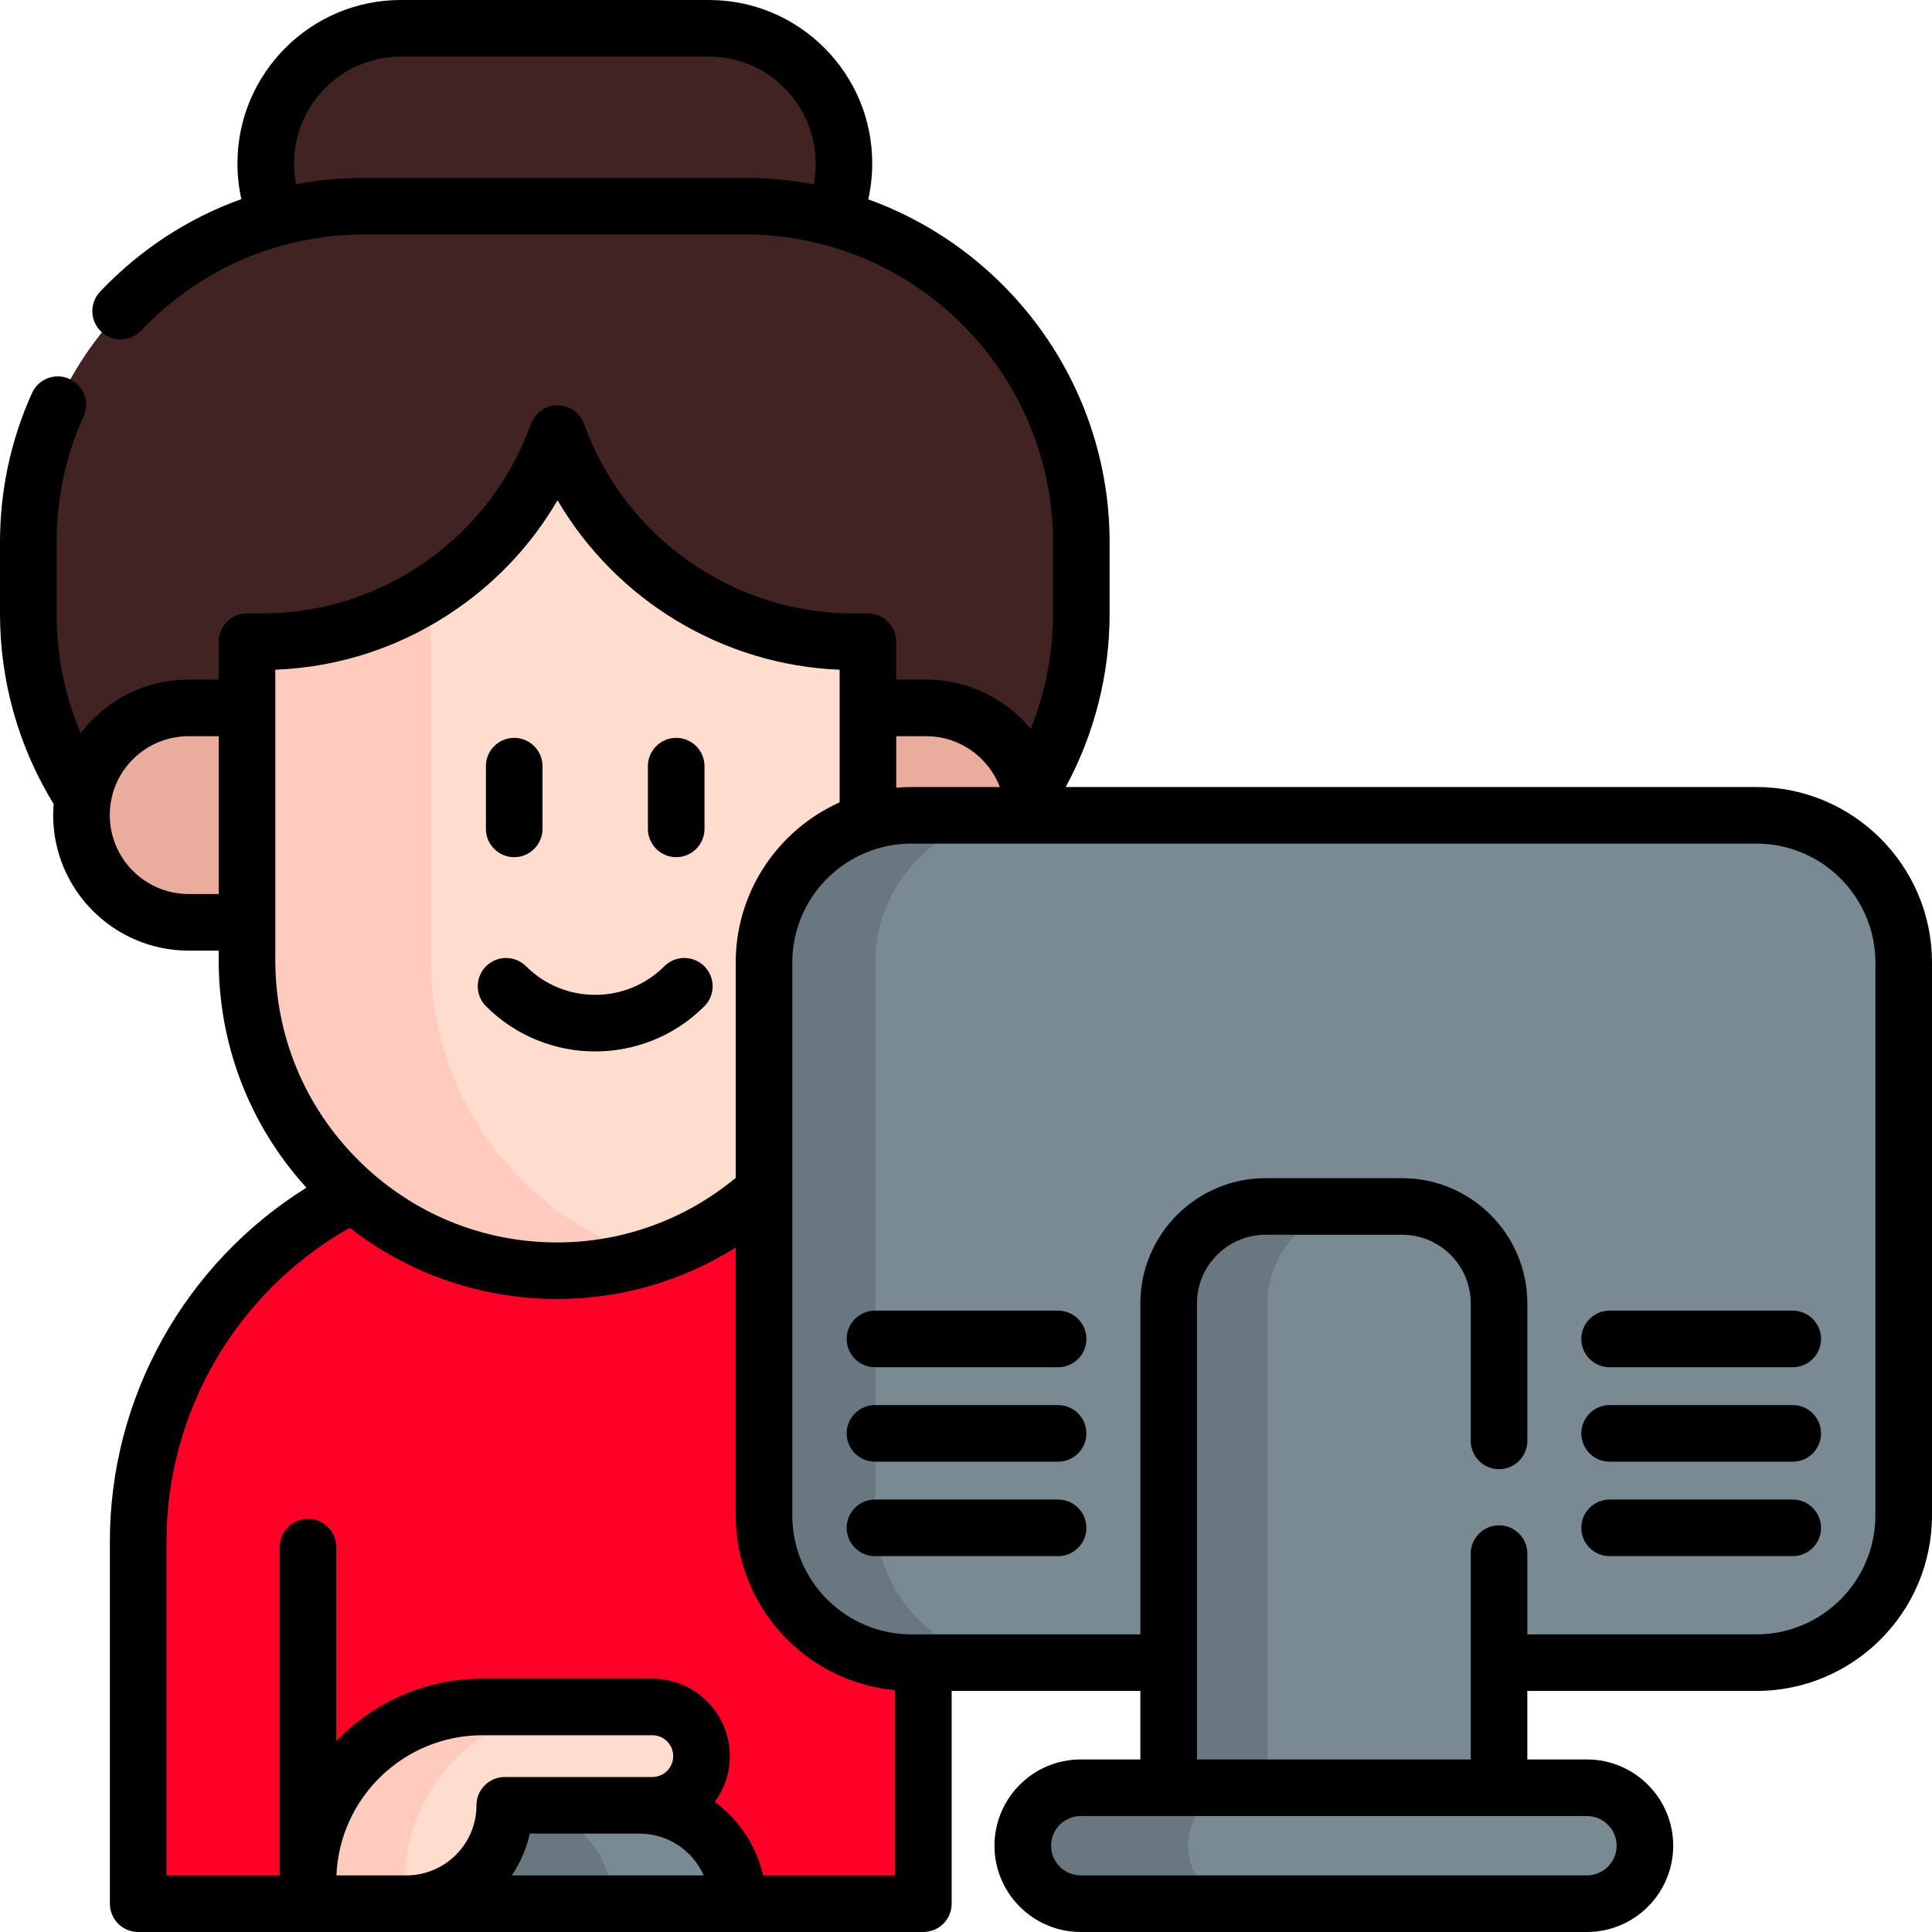 <?xml version="1.0"?>
<svg xmlns="http://www.w3.org/2000/svg" xmlns:xlink="http://www.w3.org/1999/xlink" xmlns:svgjs="http://svgjs.com/svgjs" version="1.1" width="512" height="512" x="0" y="0" viewBox="0 0 512 512" style="enable-background:new 0 0 512 512" xml:space="preserve" class=""><g><g xmlns="http://www.w3.org/2000/svg"><g><path d="m141.92 305.668h-2.514c-56.764 0-102.781 46.017-102.781 102.781v96.048h208.076v-96.048c0-56.765-46.017-102.781-102.781-102.781z" fill="#ff0026" data-original="#9cc6fa" style="" class=""/><path d="m173.885 310.749c-41.12 13.43-70.83 52.1-70.83 97.7v96.05h-66.43v-96.05c0-56.76 46.02-102.78 102.78-102.78h2.52c11.16 0 21.9 1.78 31.96 5.08z" fill="#ff0026" data-original="#7fb4fb" style="" class=""/><path d="m195.58 504.5h-87.88v-26.07h61.8c14.4 0 26.08 11.67 26.08 26.07z" fill="#7a8a93" data-original="#7a8a93" style="" class=""/><g><path d="m223.65 43.311c0 19.788-16.046 35.823-35.823 35.823h-81.59c-9.888 0-18.844-4.012-25.316-10.495-6.484-6.472-10.495-15.439-10.495-25.328 0-1.73.124-3.427.36-5.09 2.472-17.372 17.405-30.721 35.451-30.721h81.59c9.888 0 18.844 4.012 25.327 10.484 5.349 5.349 9.023 12.394 10.136 20.249.236 1.662.36 3.348.36 5.078z" fill="#422323" data-original="#e28086" style="" class=""/><path d="m129.829 68.644c6.484 6.484 15.439 10.495 25.327 10.495h-48.925c-9.888 0-18.844-4.012-25.328-10.495-6.472-6.472-10.484-15.439-10.484-25.327 0-19.777 16.035-35.811 35.811-35.811h48.925c-19.777 0-35.823 16.035-35.823 35.811.002 9.888 4.014 18.855 10.497 25.327z" fill="#422323" data-original="#dd636e" style="" class=""/><path d="m223.65 43.311c0 19.788-16.046 35.823-35.823 35.823h-81.59c-9.888 0-18.844-4.012-25.316-10.495-6.484-6.472-10.495-15.439-10.495-25.328 0-1.73.124-3.427.36-5.09 8.203-2.483 16.9-3.82 25.901-3.82h100.692c9.012 0 17.72 1.337 25.912 3.832.235 1.662.359 3.348.359 5.078z" fill="#422323" data-original="#dd636e" style="" class=""/><path d="m197.375 54.627h-100.684c-49.259 0-89.191 39.932-89.191 89.191v18.782c0 49.259 39.932 89.191 89.191 89.191h100.684c49.259 0 89.191-39.932 89.191-89.191v-18.782c0-49.259-39.933-89.191-89.191-89.191z" fill="#422323" data-original="#e28086" style="" class=""/><path d="m169.724 251.791h-73.038c-49.25 0-89.186-39.924-89.186-89.186v-18.788c0-49.25 39.935-89.186 89.186-89.186h73.039c-49.25 0-89.186 39.935-89.186 89.186v18.788c0 49.262 39.935 89.186 89.185 89.186z" fill="#422323" data-original="#dd636e" style="" class=""/><path d="m245.457 244.434h-195.443c-15.694 0-28.417-12.723-28.417-28.417 0-15.694 12.723-28.417 28.417-28.417h195.443c15.694 0 28.417 12.723 28.417 28.417-.001 15.694-12.723 28.417-28.417 28.417z" fill="#eaac9d" data-original="#eaac9d" style="" class=""/><path d="m65.465 170.268v84.214c0 45.644 37.175 82.609 82.898 82.268 45.361-.338 81.643-37.939 81.643-83.301v-83.181-.21h-3.865c-35.151 0-66.52-22.063-78.405-55.144-11.885 33.081-43.254 55.144-78.405 55.144h-3.865v.21z" fill="#ffddce" data-original="#ffddce" style="" class=""/><path d="m171.989 333.049c-7.472 2.349-15.405 3.641-23.631 3.697-45.722.348-82.893-36.62-82.893-82.264v-84.421h3.865c16.271 0 31.744-4.731 44.834-13.102v97.523c.001 36.924 24.328 68.162 57.825 78.567z" fill="#ffcbbe" data-original="#ffcbbe" style="" class=""/></g><path d="m162.28 504.5h-54.58v-26.07h28.51c14.4 0 26.07 11.67 26.07 26.07z" fill="#687780" data-original="#687780" style="" class=""/><path d="m465.477 440.62h-223.983c-21.552 0-39.023-17.471-39.023-39.023v-146.504c0-21.552 17.471-39.023 39.023-39.023h223.983c21.552 0 39.023 17.471 39.023 39.023v146.503c0 21.553-17.471 39.024-39.023 39.024z" fill="#7a8a93" data-original="#7a8a93" style="" class=""/><path d="m270.991 440.624h-29.5c-21.55 0-39.02-17.47-39.02-39.02v-146.51c0-21.55 17.47-39.02 39.02-39.02h29.5c-21.55 0-39.02 17.47-39.02 39.02v146.51c0 21.549 17.47 39.02 39.02 39.02z" fill="#687780" data-original="#687780" style="" class=""/><path d="m371.579 319.73h-36.187c-14.181 0-25.677 11.496-25.677 25.677v144.653h87.542v-144.653c-.001-14.181-11.497-25.677-25.678-25.677z" fill="#7a8a93" data-original="#7a8a93" style="" class=""/><path d="m361.575 319.727c-14.19 0-25.68 11.5-25.68 25.68v144.65h-26.18v-144.65c0-14.18 11.5-25.68 25.68-25.68z" fill="#687780" data-original="#687780" style="" class=""/><path d="m420.558 473.773h-134.145c-8.485 0-15.363 6.878-15.363 15.363 0 8.485 6.878 15.363 15.363 15.363h134.145c8.485 0 15.363-6.878 15.363-15.363 0-8.485-6.878-15.363-15.363-15.363z" fill="#7a8a93" data-original="#7a8a93" style="" class=""/><path d="m319.32 499.996c2.78 2.78 6.62 4.5 10.86 4.5h-43.77c-4.24 0-8.08-1.72-10.86-4.5s-4.5-6.62-4.5-10.86c0-8.49 6.88-15.37 15.36-15.37h43.77c-8.48 0-15.36 6.88-15.36 15.37 0 4.24 1.72 8.08 4.5 10.86z" fill="#687780" data-original="#687780" style="" class=""/><path d="m81.625 498.602v5.898h26.071c14.399 0 26.071-11.673 26.071-26.071h39.107c7.199 0 13.036-5.836 13.036-13.036 0-7.199-5.836-13.036-13.036-13.036h-45.005c-25.54 0-46.244 20.705-46.244 46.245z" fill="#ffddce" data-original="#ffddce" style="" class=""/><path d="m153.585 452.36c-25.54 0-46.25 20.7-46.25 46.24v5.9h-25.71v-5.9c0-25.54 20.7-46.24 46.24-46.24z" fill="#ffcbbe" data-original="#ffcbbe" style="" class=""/></g><g><path d="m157.734 278.642c10.477 0 20.953-3.988 28.93-11.963 2.929-2.929 2.929-7.678 0-10.606-2.93-2.929-7.678-2.929-10.607 0-10.102 10.102-26.542 10.103-36.644 0-2.93-2.929-7.678-2.929-10.607 0s-2.929 7.678 0 10.606c7.976 7.975 18.453 11.963 28.928 11.963z" fill="#000000" data-original="#000000" style="" class=""/><path d="m136.268 227.159c4.143 0 7.5-3.358 7.5-7.5v-16.62c0-4.142-3.357-7.5-7.5-7.5s-7.5 3.358-7.5 7.5v16.62c0 4.142 3.357 7.5 7.5 7.5z" fill="#000000" data-original="#000000" style="" class=""/><path d="m179.202 227.159c4.143 0 7.5-3.358 7.5-7.5v-16.62c0-4.142-3.357-7.5-7.5-7.5s-7.5 3.358-7.5 7.5v16.62c0 4.142 3.358 7.5 7.5 7.5z" fill="#000000" data-original="#000000" style="" class=""/><path d="m465.48 208.57h-183.052c7.618-14.071 11.632-29.842 11.632-45.97v-18.79c0-41.833-26.709-77.542-63.969-90.979.696-3.098 1.058-6.278 1.058-9.519 0-11.568-4.508-22.446-12.696-30.636-8.188-8.174-19.065-12.676-30.626-12.676h-81.59c-23.882 0-43.311 19.43-43.311 43.312 0 3.219.356 6.377 1.043 9.456-14.035 5.026-26.809 13.32-37.439 24.519-2.852 3.004-2.729 7.751.276 10.603 3.002 2.851 7.75 2.729 10.603-.276 15.6-16.434 36.653-25.484 59.281-25.484h100.69c45.038 0 81.68 36.642 81.68 81.68v18.79c0 10.542-2.024 20.903-5.918 30.555-6.594-7.969-16.555-13.055-27.682-13.055h-7.95v-10.04c0-4.142-3.357-7.5-7.5-7.5h-3.87c-31.895 0-60.564-20.167-71.341-50.184-1.069-2.979-3.894-4.966-7.059-4.966s-5.989 1.987-7.059 4.966c-5.301 14.765-14.892 27.345-27.736 36.379-12.84 9.031-27.922 13.805-43.615 13.805h-3.87c-4.143 0-7.5 3.358-7.5 7.5v10.045h-7.947c-9.603 0-18.625 3.734-25.405 10.514-1.167 1.167-2.236 2.404-3.219 3.695-4.204-9.972-6.389-20.725-6.389-31.714v-18.79c0-11.687 2.408-22.95 7.157-33.476 1.703-3.776.023-8.218-3.753-9.921-3.772-1.703-8.217-.023-9.921 3.752-5.629 12.479-8.483 25.817-8.483 39.645v18.79c0 17.914 4.915 35.301 14.222 50.476-.079.976-.128 1.958-.128 2.948 0 19.797 16.113 35.903 35.919 35.903h7.947v2.553c0 22.514 8.224 43.736 23.25 60.277-32.229 20.068-52.09 55.604-52.09 93.693v96.05c0 4.142 3.357 7.5 7.5 7.5h208.08c4.143 0 7.5-3.358 7.5-7.5v-56.38h50.01v18.153h-15.797c-12.606 0-22.863 10.256-22.863 22.863s10.257 22.864 22.863 22.864h134.145c12.606 0 22.863-10.256 22.863-22.863s-10.257-22.863-22.863-22.863h-15.798v-18.154h60.721c25.651 0 46.52-20.869 46.52-46.52v-146.51c-.001-25.652-20.869-46.52-46.521-46.52zm-368.79-161.44c-6.194 0-12.287.58-18.224 1.701-.355-1.8-.54-3.643-.54-5.52 0-15.611 12.7-28.312 28.312-28.312h81.59c7.56 0 14.672 2.945 20.023 8.287 5.352 5.352 8.299 12.463 8.299 20.024 0 1.887-.187 3.74-.546 5.549-5.904-1.131-11.995-1.73-18.224-1.73h-100.69zm-46.677 189.797c-11.535 0-20.919-9.377-20.919-20.903 0-5.596 2.174-10.851 6.121-14.798 3.946-3.947 9.202-6.121 14.798-6.121h7.947v41.822zm378.408 252.209c0 4.336-3.527 7.863-7.863 7.863h-134.145c-4.336 0-7.863-3.527-7.863-7.863s3.527-7.863 7.863-7.863h134.145c4.336 0 7.863 3.527 7.863 7.863zm-182.961-294.036c8.9 0 16.499 5.596 19.516 13.47h-23.486c-1.342 0-2.667.07-3.98.182v-13.652zm-172.5-17.611c17.49-.688 34.227-6.344 48.614-16.464 10.783-7.584 19.651-17.254 26.179-28.45 15.475 26.415 43.63 43.662 74.757 44.913v35.147c-16.214 7.277-27.54 23.563-27.54 42.456v57.054c-13.159 10.922-29.604 16.975-46.665 17.106-20.116.175-38.997-7.558-53.247-21.702-14.25-14.145-22.098-32.991-22.098-53.068zm16.197 319.511c.845-20.623 17.886-37.143 38.712-37.143h45.005c3.053 0 5.536 2.483 5.536 5.536s-2.483 5.536-5.536 5.536h-3.369-35.737c-4.143 0-7.5 3.358-7.5 7.5 0 10.24-8.331 18.571-18.571 18.571zm46.486 0c2.216-3.324 3.861-7.06 4.78-11.071h29.082c7.572 0 14.102 4.557 16.989 11.071zm66.578 0c-1.819-7.936-6.451-14.809-12.796-19.502 2.493-3.399 3.985-7.576 3.985-12.105 0-11.323-9.213-20.536-20.536-20.536h-45.005c-15.212 0-28.958 6.363-38.744 16.555v-51.392c0-4.142-3.357-7.5-7.5-7.5s-7.5 3.358-7.5 7.5v86.98h-30.005v-88.55c0-34.057 18.378-65.755 47.961-82.724l.698-.276c15.672 12.187 34.794 18.803 54.952 18.802.228 0 .459-.001.688-.002 16.571-.127 32.648-4.899 46.552-13.633v70.983c0 24.204 18.584 44.141 42.23 46.314v49.086zm294.779-95.4c0 17.38-14.14 31.52-31.52 31.52h-60.72v-21.39c0-4.142-3.357-7.5-7.5-7.5s-7.5 3.358-7.5 7.5v54.54h-72.55v-120.86c0-10.024 8.155-18.18 18.18-18.18h36.19c10.024 0 18.18 8.156 18.18 18.18v36.44c0 4.142 3.357 7.5 7.5 7.5s7.5-3.358 7.5-7.5v-36.44c0-18.295-14.885-33.18-33.18-33.18h-36.19c-18.295 0-33.18 14.885-33.18 33.18v87.71h-60.72c-17.381 0-31.521-14.14-31.521-31.52v-146.51c0-17.38 14.14-31.52 31.521-31.52h223.99c17.38 0 31.52 14.14 31.52 31.52z" fill="#000000" data-original="#000000" style="" class=""/><path d="m475.094 372.361h-48.528c-4.143 0-7.5 3.358-7.5 7.5s3.357 7.5 7.5 7.5h48.528c4.143 0 7.5-3.358 7.5-7.5s-3.358-7.5-7.5-7.5z" fill="#000000" data-original="#000000" style="" class=""/><path d="m475.094 397.392h-48.528c-4.143 0-7.5 3.358-7.5 7.5s3.357 7.5 7.5 7.5h48.528c4.143 0 7.5-3.358 7.5-7.5s-3.358-7.5-7.5-7.5z" fill="#000000" data-original="#000000" style="" class=""/><path d="m475.094 347.331h-48.528c-4.143 0-7.5 3.358-7.5 7.5s3.357 7.5 7.5 7.5h48.528c4.143 0 7.5-3.358 7.5-7.5s-3.358-7.5-7.5-7.5z" fill="#000000" data-original="#000000" style="" class=""/><path d="m280.406 372.361h-48.529c-4.143 0-7.5 3.358-7.5 7.5s3.357 7.5 7.5 7.5h48.529c4.143 0 7.5-3.358 7.5-7.5s-3.357-7.5-7.5-7.5z" fill="#000000" data-original="#000000" style="" class=""/><path d="m280.406 397.392h-48.529c-4.143 0-7.5 3.358-7.5 7.5s3.357 7.5 7.5 7.5h48.529c4.143 0 7.5-3.358 7.5-7.5s-3.357-7.5-7.5-7.5z" fill="#000000" data-original="#000000" style="" class=""/><path d="m280.406 347.331h-48.529c-4.143 0-7.5 3.358-7.5 7.5s3.357 7.5 7.5 7.5h48.529c4.143 0 7.5-3.358 7.5-7.5s-3.357-7.5-7.5-7.5z" fill="#000000" data-original="#000000" style="" class=""/></g></g></g></svg>
